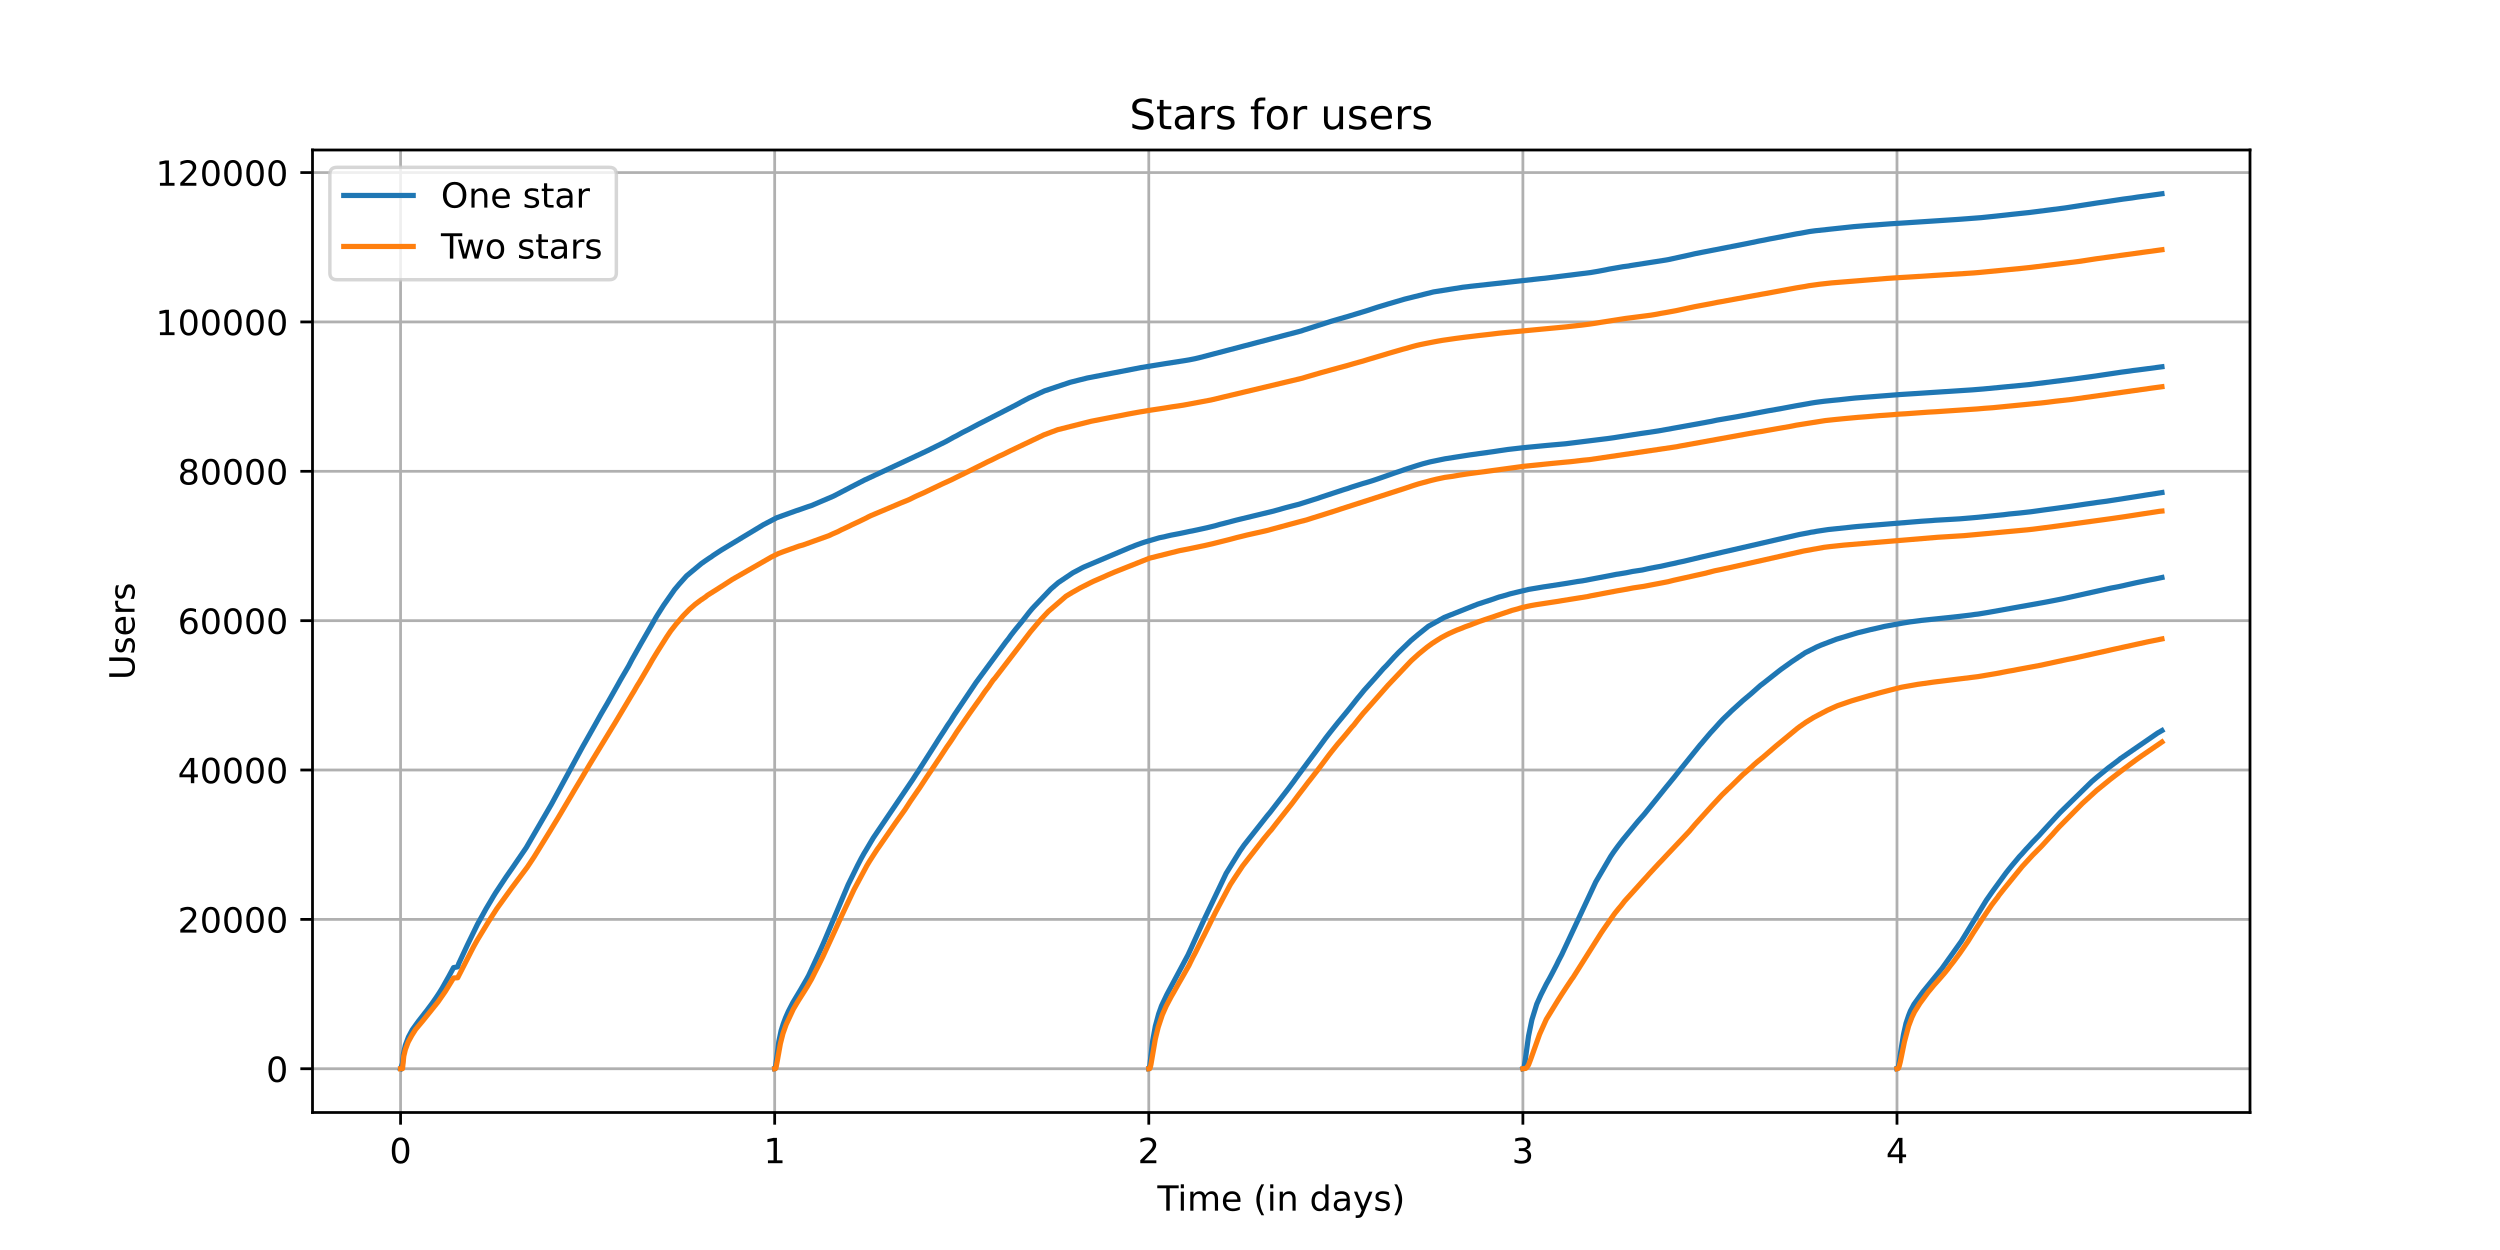<?xml version="1.0" encoding="utf-8" standalone="no"?>
<!DOCTYPE svg PUBLIC "-//W3C//DTD SVG 1.1//EN"
  "http://www.w3.org/Graphics/SVG/1.1/DTD/svg11.dtd">
<!-- Created with matplotlib (https://matplotlib.org/) -->
<svg height="360pt" version="1.1" viewBox="0 0 720 360" width="720pt" xmlns="http://www.w3.org/2000/svg" xmlns:xlink="http://www.w3.org/1999/xlink">
 <defs>
  <style type="text/css">*{stroke-linecap:butt;stroke-linejoin:round;}</style>
 </defs>
 <g id="figure_1">
  <g id="patch_1">
   <path d="M 0 360 
L 720 360 
L 720 0 
L 0 0 
z
" style="fill:#ffffff;"/>
  </g>
  <g id="axes_1">
   <g id="patch_2">
    <path d="M 90 320.4 
L 648 320.4 
L 648 43.2 
L 90 43.2 
z
" style="fill:#ffffff;"/>
   </g>
   <g id="matplotlib.axis_1">
    <g id="xtick_1">
     <g id="line2d_1">
      <path clip-path="url(#p831f1be672)" d="M 115.364 320.4 
L 115.364 43.2 
" style="fill:none;stroke:#b0b0b0;stroke-linecap:square;stroke-width:0.8;"/>
     </g>
     <g id="line2d_2">
      <defs>
       <path d="M 0 0 
L 0 3.5 
" id="m7a985f1607" style="stroke:#000000;stroke-width:0.8;"/>
      </defs>
      <g>
       <use style="stroke:#000000;stroke-width:0.8;" x="115.364" xlink:href="#m7a985f1607" y="320.4"/>
      </g>
     </g>
     <g id="text_1">
      <!-- 0 -->
      <g transform="translate(112.182 334.998)scale(0.1 -0.1)">
       <defs>
        <path d="M 31.781 66.406 
Q 24.172 66.406 20.328 58.906 
Q 16.5 51.422 16.5 36.375 
Q 16.5 21.391 20.328 13.891 
Q 24.172 6.391 31.781 6.391 
Q 39.453 6.391 43.281 13.891 
Q 47.125 21.391 47.125 36.375 
Q 47.125 51.422 43.281 58.906 
Q 39.453 66.406 31.781 66.406 
z
M 31.781 74.219 
Q 44.047 74.219 50.516 64.516 
Q 56.984 54.828 56.984 36.375 
Q 56.984 17.969 50.516 8.266 
Q 44.047 -1.422 31.781 -1.422 
Q 19.531 -1.422 13.062 8.266 
Q 6.594 17.969 6.594 36.375 
Q 6.594 54.828 13.062 64.516 
Q 19.531 74.219 31.781 74.219 
z
" id="DejaVuSans-48"/>
       </defs>
       <use xlink:href="#DejaVuSans-48"/>
      </g>
     </g>
    </g>
    <g id="xtick_2">
     <g id="line2d_3">
      <path clip-path="url(#p831f1be672)" d="M 223.106 320.4 
L 223.106 43.2 
" style="fill:none;stroke:#b0b0b0;stroke-linecap:square;stroke-width:0.8;"/>
     </g>
     <g id="line2d_4">
      <g>
       <use style="stroke:#000000;stroke-width:0.8;" x="223.106" xlink:href="#m7a985f1607" y="320.4"/>
      </g>
     </g>
     <g id="text_2">
      <!-- 1 -->
      <g transform="translate(219.925 334.998)scale(0.1 -0.1)">
       <defs>
        <path d="M 12.406 8.297 
L 28.516 8.297 
L 28.516 63.922 
L 10.984 60.406 
L 10.984 69.391 
L 28.422 72.906 
L 38.281 72.906 
L 38.281 8.297 
L 54.391 8.297 
L 54.391 0 
L 12.406 0 
z
" id="DejaVuSans-49"/>
       </defs>
       <use xlink:href="#DejaVuSans-49"/>
      </g>
     </g>
    </g>
    <g id="xtick_3">
     <g id="line2d_5">
      <path clip-path="url(#p831f1be672)" d="M 330.848 320.4 
L 330.848 43.2 
" style="fill:none;stroke:#b0b0b0;stroke-linecap:square;stroke-width:0.8;"/>
     </g>
     <g id="line2d_6">
      <g>
       <use style="stroke:#000000;stroke-width:0.8;" x="330.848" xlink:href="#m7a985f1607" y="320.4"/>
      </g>
     </g>
     <g id="text_3">
      <!-- 2 -->
      <g transform="translate(327.667 334.998)scale(0.1 -0.1)">
       <defs>
        <path d="M 19.188 8.297 
L 53.609 8.297 
L 53.609 0 
L 7.328 0 
L 7.328 8.297 
Q 12.938 14.109 22.625 23.891 
Q 32.328 33.688 34.812 36.531 
Q 39.547 41.844 41.422 45.531 
Q 43.312 49.219 43.312 52.781 
Q 43.312 58.594 39.234 62.25 
Q 35.156 65.922 28.609 65.922 
Q 23.969 65.922 18.812 64.312 
Q 13.672 62.703 7.812 59.422 
L 7.812 69.391 
Q 13.766 71.781 18.938 73 
Q 24.125 74.219 28.422 74.219 
Q 39.75 74.219 46.484 68.547 
Q 53.219 62.891 53.219 53.422 
Q 53.219 48.922 51.531 44.891 
Q 49.859 40.875 45.406 35.406 
Q 44.188 33.984 37.641 27.219 
Q 31.109 20.453 19.188 8.297 
z
" id="DejaVuSans-50"/>
       </defs>
       <use xlink:href="#DejaVuSans-50"/>
      </g>
     </g>
    </g>
    <g id="xtick_4">
     <g id="line2d_7">
      <path clip-path="url(#p831f1be672)" d="M 438.59 320.4 
L 438.59 43.2 
" style="fill:none;stroke:#b0b0b0;stroke-linecap:square;stroke-width:0.8;"/>
     </g>
     <g id="line2d_8">
      <g>
       <use style="stroke:#000000;stroke-width:0.8;" x="438.59" xlink:href="#m7a985f1607" y="320.4"/>
      </g>
     </g>
     <g id="text_4">
      <!-- 3 -->
      <g transform="translate(435.409 334.998)scale(0.1 -0.1)">
       <defs>
        <path d="M 40.578 39.312 
Q 47.656 37.797 51.625 33 
Q 55.609 28.219 55.609 21.188 
Q 55.609 10.406 48.188 4.484 
Q 40.766 -1.422 27.094 -1.422 
Q 22.516 -1.422 17.656 -0.516 
Q 12.797 0.391 7.625 2.203 
L 7.625 11.719 
Q 11.719 9.328 16.594 8.109 
Q 21.484 6.891 26.812 6.891 
Q 36.078 6.891 40.938 10.547 
Q 45.797 14.203 45.797 21.188 
Q 45.797 27.641 41.281 31.266 
Q 36.766 34.906 28.719 34.906 
L 20.219 34.906 
L 20.219 43.016 
L 29.109 43.016 
Q 36.375 43.016 40.234 45.922 
Q 44.094 48.828 44.094 54.297 
Q 44.094 59.906 40.109 62.906 
Q 36.141 65.922 28.719 65.922 
Q 24.656 65.922 20.016 65.031 
Q 15.375 64.156 9.812 62.312 
L 9.812 71.094 
Q 15.438 72.656 20.344 73.438 
Q 25.25 74.219 29.594 74.219 
Q 40.828 74.219 47.359 69.109 
Q 53.906 64.016 53.906 55.328 
Q 53.906 49.266 50.438 45.094 
Q 46.969 40.922 40.578 39.312 
z
" id="DejaVuSans-51"/>
       </defs>
       <use xlink:href="#DejaVuSans-51"/>
      </g>
     </g>
    </g>
    <g id="xtick_5">
     <g id="line2d_9">
      <path clip-path="url(#p831f1be672)" d="M 546.333 320.4 
L 546.333 43.2 
" style="fill:none;stroke:#b0b0b0;stroke-linecap:square;stroke-width:0.8;"/>
     </g>
     <g id="line2d_10">
      <g>
       <use style="stroke:#000000;stroke-width:0.8;" x="546.333" xlink:href="#m7a985f1607" y="320.4"/>
      </g>
     </g>
     <g id="text_5">
      <!-- 4 -->
      <g transform="translate(543.151 334.998)scale(0.1 -0.1)">
       <defs>
        <path d="M 37.797 64.312 
L 12.891 25.391 
L 37.797 25.391 
z
M 35.203 72.906 
L 47.609 72.906 
L 47.609 25.391 
L 58.016 25.391 
L 58.016 17.188 
L 47.609 17.188 
L 47.609 0 
L 37.797 0 
L 37.797 17.188 
L 4.891 17.188 
L 4.891 26.703 
z
" id="DejaVuSans-52"/>
       </defs>
       <use xlink:href="#DejaVuSans-52"/>
      </g>
     </g>
    </g>
    <g id="text_6">
     <!-- Time (in days) -->
     <g transform="translate(333.327 348.677)scale(0.1 -0.1)">
      <defs>
       <path d="M -0.297 72.906 
L 61.375 72.906 
L 61.375 64.594 
L 35.5 64.594 
L 35.5 0 
L 25.594 0 
L 25.594 64.594 
L -0.297 64.594 
z
" id="DejaVuSans-84"/>
       <path d="M 9.422 54.688 
L 18.406 54.688 
L 18.406 0 
L 9.422 0 
z
M 9.422 75.984 
L 18.406 75.984 
L 18.406 64.594 
L 9.422 64.594 
z
" id="DejaVuSans-105"/>
       <path d="M 52 44.188 
Q 55.375 50.25 60.062 53.125 
Q 64.75 56 71.094 56 
Q 79.641 56 84.281 50.016 
Q 88.922 44.047 88.922 33.016 
L 88.922 0 
L 79.891 0 
L 79.891 32.719 
Q 79.891 40.578 77.094 44.375 
Q 74.312 48.188 68.609 48.188 
Q 61.625 48.188 57.562 43.547 
Q 53.516 38.922 53.516 30.906 
L 53.516 0 
L 44.484 0 
L 44.484 32.719 
Q 44.484 40.625 41.703 44.406 
Q 38.922 48.188 33.109 48.188 
Q 26.219 48.188 22.156 43.531 
Q 18.109 38.875 18.109 30.906 
L 18.109 0 
L 9.078 0 
L 9.078 54.688 
L 18.109 54.688 
L 18.109 46.188 
Q 21.188 51.219 25.484 53.609 
Q 29.781 56 35.688 56 
Q 41.656 56 45.828 52.969 
Q 50 49.953 52 44.188 
z
" id="DejaVuSans-109"/>
       <path d="M 56.203 29.594 
L 56.203 25.203 
L 14.891 25.203 
Q 15.484 15.922 20.484 11.062 
Q 25.484 6.203 34.422 6.203 
Q 39.594 6.203 44.453 7.469 
Q 49.312 8.734 54.109 11.281 
L 54.109 2.781 
Q 49.266 0.734 44.188 -0.344 
Q 39.109 -1.422 33.891 -1.422 
Q 20.797 -1.422 13.156 6.188 
Q 5.516 13.812 5.516 26.812 
Q 5.516 40.234 12.766 48.109 
Q 20.016 56 32.328 56 
Q 43.359 56 49.781 48.891 
Q 56.203 41.797 56.203 29.594 
z
M 47.219 32.234 
Q 47.125 39.594 43.094 43.984 
Q 39.062 48.391 32.422 48.391 
Q 24.906 48.391 20.391 44.141 
Q 15.875 39.891 15.188 32.172 
z
" id="DejaVuSans-101"/>
       <path id="DejaVuSans-32"/>
       <path d="M 31 75.875 
Q 24.469 64.656 21.281 53.656 
Q 18.109 42.672 18.109 31.391 
Q 18.109 20.125 21.312 9.062 
Q 24.516 -2 31 -13.188 
L 23.188 -13.188 
Q 15.875 -1.703 12.234 9.375 
Q 8.594 20.453 8.594 31.391 
Q 8.594 42.281 12.203 53.312 
Q 15.828 64.359 23.188 75.875 
z
" id="DejaVuSans-40"/>
       <path d="M 54.891 33.016 
L 54.891 0 
L 45.906 0 
L 45.906 32.719 
Q 45.906 40.484 42.875 44.328 
Q 39.844 48.188 33.797 48.188 
Q 26.516 48.188 22.312 43.547 
Q 18.109 38.922 18.109 30.906 
L 18.109 0 
L 9.078 0 
L 9.078 54.688 
L 18.109 54.688 
L 18.109 46.188 
Q 21.344 51.125 25.703 53.562 
Q 30.078 56 35.797 56 
Q 45.219 56 50.047 50.172 
Q 54.891 44.344 54.891 33.016 
z
" id="DejaVuSans-110"/>
       <path d="M 45.406 46.391 
L 45.406 75.984 
L 54.391 75.984 
L 54.391 0 
L 45.406 0 
L 45.406 8.203 
Q 42.578 3.328 38.25 0.953 
Q 33.938 -1.422 27.875 -1.422 
Q 17.969 -1.422 11.734 6.484 
Q 5.516 14.406 5.516 27.297 
Q 5.516 40.188 11.734 48.094 
Q 17.969 56 27.875 56 
Q 33.938 56 38.25 53.625 
Q 42.578 51.266 45.406 46.391 
z
M 14.797 27.297 
Q 14.797 17.391 18.875 11.75 
Q 22.953 6.109 30.078 6.109 
Q 37.203 6.109 41.297 11.75 
Q 45.406 17.391 45.406 27.297 
Q 45.406 37.203 41.297 42.844 
Q 37.203 48.484 30.078 48.484 
Q 22.953 48.484 18.875 42.844 
Q 14.797 37.203 14.797 27.297 
z
" id="DejaVuSans-100"/>
       <path d="M 34.281 27.484 
Q 23.391 27.484 19.188 25 
Q 14.984 22.516 14.984 16.5 
Q 14.984 11.719 18.141 8.906 
Q 21.297 6.109 26.703 6.109 
Q 34.188 6.109 38.703 11.406 
Q 43.219 16.703 43.219 25.484 
L 43.219 27.484 
z
M 52.203 31.203 
L 52.203 0 
L 43.219 0 
L 43.219 8.297 
Q 40.141 3.328 35.547 0.953 
Q 30.953 -1.422 24.312 -1.422 
Q 15.922 -1.422 10.953 3.297 
Q 6 8.016 6 15.922 
Q 6 25.141 12.172 29.828 
Q 18.359 34.516 30.609 34.516 
L 43.219 34.516 
L 43.219 35.406 
Q 43.219 41.609 39.141 45 
Q 35.062 48.391 27.688 48.391 
Q 23 48.391 18.547 47.266 
Q 14.109 46.141 10.016 43.891 
L 10.016 52.203 
Q 14.938 54.109 19.578 55.047 
Q 24.219 56 28.609 56 
Q 40.484 56 46.344 49.844 
Q 52.203 43.703 52.203 31.203 
z
" id="DejaVuSans-97"/>
       <path d="M 32.172 -5.078 
Q 28.375 -14.844 24.75 -17.812 
Q 21.141 -20.797 15.094 -20.797 
L 7.906 -20.797 
L 7.906 -13.281 
L 13.188 -13.281 
Q 16.891 -13.281 18.938 -11.516 
Q 21 -9.766 23.484 -3.219 
L 25.094 0.875 
L 2.984 54.688 
L 12.5 54.688 
L 29.594 11.922 
L 46.688 54.688 
L 56.203 54.688 
z
" id="DejaVuSans-121"/>
       <path d="M 44.281 53.078 
L 44.281 44.578 
Q 40.484 46.531 36.375 47.5 
Q 32.281 48.484 27.875 48.484 
Q 21.188 48.484 17.844 46.438 
Q 14.5 44.391 14.5 40.281 
Q 14.5 37.156 16.891 35.375 
Q 19.281 33.594 26.516 31.984 
L 29.594 31.297 
Q 39.156 29.25 43.188 25.516 
Q 47.219 21.781 47.219 15.094 
Q 47.219 7.469 41.188 3.016 
Q 35.156 -1.422 24.609 -1.422 
Q 20.219 -1.422 15.453 -0.562 
Q 10.688 0.297 5.422 2 
L 5.422 11.281 
Q 10.406 8.688 15.234 7.391 
Q 20.062 6.109 24.812 6.109 
Q 31.156 6.109 34.562 8.281 
Q 37.984 10.453 37.984 14.406 
Q 37.984 18.062 35.516 20.016 
Q 33.062 21.969 24.703 23.781 
L 21.578 24.516 
Q 13.234 26.266 9.516 29.906 
Q 5.812 33.547 5.812 39.891 
Q 5.812 47.609 11.281 51.797 
Q 16.75 56 26.812 56 
Q 31.781 56 36.172 55.266 
Q 40.578 54.547 44.281 53.078 
z
" id="DejaVuSans-115"/>
       <path d="M 8.016 75.875 
L 15.828 75.875 
Q 23.141 64.359 26.781 53.312 
Q 30.422 42.281 30.422 31.391 
Q 30.422 20.453 26.781 9.375 
Q 23.141 -1.703 15.828 -13.188 
L 8.016 -13.188 
Q 14.5 -2 17.703 9.062 
Q 20.906 20.125 20.906 31.391 
Q 20.906 42.672 17.703 53.656 
Q 14.5 64.656 8.016 75.875 
z
" id="DejaVuSans-41"/>
      </defs>
      <use xlink:href="#DejaVuSans-84"/>
      <use x="57.959" xlink:href="#DejaVuSans-105"/>
      <use x="85.742" xlink:href="#DejaVuSans-109"/>
      <use x="183.154" xlink:href="#DejaVuSans-101"/>
      <use x="244.678" xlink:href="#DejaVuSans-32"/>
      <use x="276.465" xlink:href="#DejaVuSans-40"/>
      <use x="315.479" xlink:href="#DejaVuSans-105"/>
      <use x="343.262" xlink:href="#DejaVuSans-110"/>
      <use x="406.641" xlink:href="#DejaVuSans-32"/>
      <use x="438.428" xlink:href="#DejaVuSans-100"/>
      <use x="501.904" xlink:href="#DejaVuSans-97"/>
      <use x="563.184" xlink:href="#DejaVuSans-121"/>
      <use x="622.363" xlink:href="#DejaVuSans-115"/>
      <use x="674.463" xlink:href="#DejaVuSans-41"/>
     </g>
    </g>
   </g>
   <g id="matplotlib.axis_2">
    <g id="ytick_1">
     <g id="line2d_11">
      <path clip-path="url(#p831f1be672)" d="M 90 307.8 
L 648 307.8 
" style="fill:none;stroke:#b0b0b0;stroke-linecap:square;stroke-width:0.8;"/>
     </g>
     <g id="line2d_12">
      <defs>
       <path d="M 0 0 
L -3.5 0 
" id="m7d1a82be18" style="stroke:#000000;stroke-width:0.8;"/>
      </defs>
      <g>
       <use style="stroke:#000000;stroke-width:0.8;" x="90" xlink:href="#m7d1a82be18" y="307.8"/>
      </g>
     </g>
     <g id="text_7">
      <!-- 0 -->
      <g transform="translate(76.638 311.599)scale(0.1 -0.1)">
       <use xlink:href="#DejaVuSans-48"/>
      </g>
     </g>
    </g>
    <g id="ytick_2">
     <g id="line2d_13">
      <path clip-path="url(#p831f1be672)" d="M 90 264.783 
L 648 264.783 
" style="fill:none;stroke:#b0b0b0;stroke-linecap:square;stroke-width:0.8;"/>
     </g>
     <g id="line2d_14">
      <g>
       <use style="stroke:#000000;stroke-width:0.8;" x="90" xlink:href="#m7d1a82be18" y="264.783"/>
      </g>
     </g>
     <g id="text_8">
      <!-- 20000 -->
      <g transform="translate(51.188 268.583)scale(0.1 -0.1)">
       <use xlink:href="#DejaVuSans-50"/>
       <use x="63.623" xlink:href="#DejaVuSans-48"/>
       <use x="127.246" xlink:href="#DejaVuSans-48"/>
       <use x="190.869" xlink:href="#DejaVuSans-48"/>
       <use x="254.492" xlink:href="#DejaVuSans-48"/>
      </g>
     </g>
    </g>
    <g id="ytick_3">
     <g id="line2d_15">
      <path clip-path="url(#p831f1be672)" d="M 90 221.767 
L 648 221.767 
" style="fill:none;stroke:#b0b0b0;stroke-linecap:square;stroke-width:0.8;"/>
     </g>
     <g id="line2d_16">
      <g>
       <use style="stroke:#000000;stroke-width:0.8;" x="90" xlink:href="#m7d1a82be18" y="221.767"/>
      </g>
     </g>
     <g id="text_9">
      <!-- 40000 -->
      <g transform="translate(51.188 225.566)scale(0.1 -0.1)">
       <use xlink:href="#DejaVuSans-52"/>
       <use x="63.623" xlink:href="#DejaVuSans-48"/>
       <use x="127.246" xlink:href="#DejaVuSans-48"/>
       <use x="190.869" xlink:href="#DejaVuSans-48"/>
       <use x="254.492" xlink:href="#DejaVuSans-48"/>
      </g>
     </g>
    </g>
    <g id="ytick_4">
     <g id="line2d_17">
      <path clip-path="url(#p831f1be672)" d="M 90 178.75 
L 648 178.75 
" style="fill:none;stroke:#b0b0b0;stroke-linecap:square;stroke-width:0.8;"/>
     </g>
     <g id="line2d_18">
      <g>
       <use style="stroke:#000000;stroke-width:0.8;" x="90" xlink:href="#m7d1a82be18" y="178.75"/>
      </g>
     </g>
     <g id="text_10">
      <!-- 60000 -->
      <g transform="translate(51.188 182.549)scale(0.1 -0.1)">
       <defs>
        <path d="M 33.016 40.375 
Q 26.375 40.375 22.484 35.828 
Q 18.609 31.297 18.609 23.391 
Q 18.609 15.531 22.484 10.953 
Q 26.375 6.391 33.016 6.391 
Q 39.656 6.391 43.531 10.953 
Q 47.406 15.531 47.406 23.391 
Q 47.406 31.297 43.531 35.828 
Q 39.656 40.375 33.016 40.375 
z
M 52.594 71.297 
L 52.594 62.312 
Q 48.875 64.062 45.094 64.984 
Q 41.312 65.922 37.594 65.922 
Q 27.828 65.922 22.672 59.328 
Q 17.531 52.734 16.797 39.406 
Q 19.672 43.656 24.016 45.922 
Q 28.375 48.188 33.594 48.188 
Q 44.578 48.188 50.953 41.516 
Q 57.328 34.859 57.328 23.391 
Q 57.328 12.156 50.688 5.359 
Q 44.047 -1.422 33.016 -1.422 
Q 20.359 -1.422 13.672 8.266 
Q 6.984 17.969 6.984 36.375 
Q 6.984 53.656 15.188 63.938 
Q 23.391 74.219 37.203 74.219 
Q 40.922 74.219 44.703 73.484 
Q 48.484 72.75 52.594 71.297 
z
" id="DejaVuSans-54"/>
       </defs>
       <use xlink:href="#DejaVuSans-54"/>
       <use x="63.623" xlink:href="#DejaVuSans-48"/>
       <use x="127.246" xlink:href="#DejaVuSans-48"/>
       <use x="190.869" xlink:href="#DejaVuSans-48"/>
       <use x="254.492" xlink:href="#DejaVuSans-48"/>
      </g>
     </g>
    </g>
    <g id="ytick_5">
     <g id="line2d_19">
      <path clip-path="url(#p831f1be672)" d="M 90 135.733 
L 648 135.733 
" style="fill:none;stroke:#b0b0b0;stroke-linecap:square;stroke-width:0.8;"/>
     </g>
     <g id="line2d_20">
      <g>
       <use style="stroke:#000000;stroke-width:0.8;" x="90" xlink:href="#m7d1a82be18" y="135.733"/>
      </g>
     </g>
     <g id="text_11">
      <!-- 80000 -->
      <g transform="translate(51.188 139.533)scale(0.1 -0.1)">
       <defs>
        <path d="M 31.781 34.625 
Q 24.75 34.625 20.719 30.859 
Q 16.703 27.094 16.703 20.516 
Q 16.703 13.922 20.719 10.156 
Q 24.75 6.391 31.781 6.391 
Q 38.812 6.391 42.859 10.172 
Q 46.922 13.969 46.922 20.516 
Q 46.922 27.094 42.891 30.859 
Q 38.875 34.625 31.781 34.625 
z
M 21.922 38.812 
Q 15.578 40.375 12.031 44.719 
Q 8.5 49.078 8.5 55.328 
Q 8.5 64.062 14.719 69.141 
Q 20.953 74.219 31.781 74.219 
Q 42.672 74.219 48.875 69.141 
Q 55.078 64.062 55.078 55.328 
Q 55.078 49.078 51.531 44.719 
Q 48 40.375 41.703 38.812 
Q 48.828 37.156 52.797 32.312 
Q 56.781 27.484 56.781 20.516 
Q 56.781 9.906 50.312 4.234 
Q 43.844 -1.422 31.781 -1.422 
Q 19.734 -1.422 13.25 4.234 
Q 6.781 9.906 6.781 20.516 
Q 6.781 27.484 10.781 32.312 
Q 14.797 37.156 21.922 38.812 
z
M 18.312 54.391 
Q 18.312 48.734 21.844 45.562 
Q 25.391 42.391 31.781 42.391 
Q 38.141 42.391 41.719 45.562 
Q 45.312 48.734 45.312 54.391 
Q 45.312 60.062 41.719 63.234 
Q 38.141 66.406 31.781 66.406 
Q 25.391 66.406 21.844 63.234 
Q 18.312 60.062 18.312 54.391 
z
" id="DejaVuSans-56"/>
       </defs>
       <use xlink:href="#DejaVuSans-56"/>
       <use x="63.623" xlink:href="#DejaVuSans-48"/>
       <use x="127.246" xlink:href="#DejaVuSans-48"/>
       <use x="190.869" xlink:href="#DejaVuSans-48"/>
       <use x="254.492" xlink:href="#DejaVuSans-48"/>
      </g>
     </g>
    </g>
    <g id="ytick_6">
     <g id="line2d_21">
      <path clip-path="url(#p831f1be672)" d="M 90 92.717 
L 648 92.717 
" style="fill:none;stroke:#b0b0b0;stroke-linecap:square;stroke-width:0.8;"/>
     </g>
     <g id="line2d_22">
      <g>
       <use style="stroke:#000000;stroke-width:0.8;" x="90" xlink:href="#m7d1a82be18" y="92.717"/>
      </g>
     </g>
     <g id="text_12">
      <!-- 100000 -->
      <g transform="translate(44.825 96.516)scale(0.1 -0.1)">
       <use xlink:href="#DejaVuSans-49"/>
       <use x="63.623" xlink:href="#DejaVuSans-48"/>
       <use x="127.246" xlink:href="#DejaVuSans-48"/>
       <use x="190.869" xlink:href="#DejaVuSans-48"/>
       <use x="254.492" xlink:href="#DejaVuSans-48"/>
       <use x="318.115" xlink:href="#DejaVuSans-48"/>
      </g>
     </g>
    </g>
    <g id="ytick_7">
     <g id="line2d_23">
      <path clip-path="url(#p831f1be672)" d="M 90 49.7 
L 648 49.7 
" style="fill:none;stroke:#b0b0b0;stroke-linecap:square;stroke-width:0.8;"/>
     </g>
     <g id="line2d_24">
      <g>
       <use style="stroke:#000000;stroke-width:0.8;" x="90" xlink:href="#m7d1a82be18" y="49.7"/>
      </g>
     </g>
     <g id="text_13">
      <!-- 120000 -->
      <g transform="translate(44.825 53.499)scale(0.1 -0.1)">
       <use xlink:href="#DejaVuSans-49"/>
       <use x="63.623" xlink:href="#DejaVuSans-50"/>
       <use x="127.246" xlink:href="#DejaVuSans-48"/>
       <use x="190.869" xlink:href="#DejaVuSans-48"/>
       <use x="254.492" xlink:href="#DejaVuSans-48"/>
       <use x="318.115" xlink:href="#DejaVuSans-48"/>
      </g>
     </g>
    </g>
    <g id="text_14">
     <!-- Users -->
     <g transform="translate(38.745 195.801)rotate(-90)scale(0.1 -0.1)">
      <defs>
       <path d="M 8.688 72.906 
L 18.609 72.906 
L 18.609 28.609 
Q 18.609 16.891 22.844 11.734 
Q 27.094 6.594 36.625 6.594 
Q 46.094 6.594 50.344 11.734 
Q 54.594 16.891 54.594 28.609 
L 54.594 72.906 
L 64.5 72.906 
L 64.5 27.391 
Q 64.5 13.141 57.438 5.859 
Q 50.391 -1.422 36.625 -1.422 
Q 22.797 -1.422 15.734 5.859 
Q 8.688 13.141 8.688 27.391 
z
" id="DejaVuSans-85"/>
       <path d="M 41.109 46.297 
Q 39.594 47.172 37.812 47.578 
Q 36.031 48 33.891 48 
Q 26.266 48 22.188 43.047 
Q 18.109 38.094 18.109 28.812 
L 18.109 0 
L 9.078 0 
L 9.078 54.688 
L 18.109 54.688 
L 18.109 46.188 
Q 20.953 51.172 25.484 53.578 
Q 30.031 56 36.531 56 
Q 37.453 56 38.578 55.875 
Q 39.703 55.766 41.062 55.516 
z
" id="DejaVuSans-114"/>
      </defs>
      <use xlink:href="#DejaVuSans-85"/>
      <use x="73.193" xlink:href="#DejaVuSans-115"/>
      <use x="125.293" xlink:href="#DejaVuSans-101"/>
      <use x="186.816" xlink:href="#DejaVuSans-114"/>
      <use x="227.93" xlink:href="#DejaVuSans-115"/>
     </g>
    </g>
   </g>
   <g id="line2d_25">
    <path clip-path="url(#p831f1be672)" d="M 115.364 307.8 
L 115.92 306.266 
L 116.144 303.744 
L 116.737 301.049 
L 117.627 298.674 
L 118.739 296.583 
L 120.519 294.114 
L 121.78 292.501 
L 122.373 291.723 
L 122.743 291.273 
L 124.375 289.086 
L 125.563 287.378 
L 126.528 285.926 
L 127.344 284.599 
L 129.203 281.293 
L 130.171 279.502 
L 130.625 278.665 
L 131.817 278.456 
L 132.114 277.523 
L 134.568 272.253 
L 137.537 266.132 
L 138.574 264.289 
L 139.983 261.733 
L 141.541 259.116 
L 142.06 258.223 
L 142.727 257.139 
L 145.699 252.648 
L 148.001 249.33 
L 148.521 248.562 
L 151.561 244.112 
L 158.842 231.555 
L 166.777 216.942 
L 167.889 214.903 
L 168.556 213.736 
L 171.153 209.126 
L 173.154 205.545 
L 174.786 202.773 
L 177.975 197.129 
L 178.718 195.795 
L 181.018 191.853 
L 181.982 190.001 
L 184.578 185.385 
L 185.319 184.106 
L 188.656 178.29 
L 188.879 177.896 
L 189.323 177.161 
L 191.104 174.354 
L 194.292 169.788 
L 194.886 169.091 
L 195.553 168.286 
L 196.82 166.871 
L 197.742 165.841 
L 201.985 162.316 
L 203.098 161.537 
L 204.358 160.677 
L 204.802 160.408 
L 205.396 159.963 
L 207.324 158.7 
L 207.844 158.367 
L 219.856 151.121 
L 223.712 149.103 
L 229.423 147.051 
L 230.462 146.709 
L 232.687 145.924 
L 233.651 145.619 
L 240.028 142.894 
L 245.07 140.267 
L 249 138.241 
L 267.094 129.799 
L 270.875 127.928 
L 272.211 127.276 
L 273.545 126.549 
L 274.509 125.997 
L 275.473 125.515 
L 276.512 124.936 
L 277.179 124.564 
L 279.032 123.637 
L 280.886 122.644 
L 281.702 122.205 
L 282.666 121.717 
L 283.185 121.454 
L 284.298 120.888 
L 291.79 117.043 
L 293.051 116.387 
L 294.09 115.81 
L 296.315 114.634 
L 297.947 113.905 
L 299.208 113.309 
L 300.84 112.571 
L 308.184 110.108 
L 310.261 109.582 
L 313.154 108.861 
L 328.656 105.852 
L 335.7 104.712 
L 341.117 103.869 
L 342.454 103.645 
L 344.16 103.305 
L 345.347 103.024 
L 374.794 95.306 
L 375.461 95.063 
L 377.538 94.405 
L 378.056 94.238 
L 381.468 93.147 
L 383.471 92.504 
L 387.178 91.422 
L 387.92 91.218 
L 390.664 90.383 
L 393.41 89.551 
L 396.673 88.484 
L 399.196 87.727 
L 399.716 87.559 
L 400.309 87.394 
L 404.539 86.146 
L 412.848 84.075 
L 421.305 82.724 
L 422.566 82.584 
L 423.605 82.451 
L 443.704 80.246 
L 444.892 80.137 
L 458.166 78.483 
L 458.908 78.356 
L 460.242 78.13 
L 462.542 77.693 
L 463.357 77.515 
L 467.436 76.805 
L 469.067 76.601 
L 469.587 76.485 
L 479.672 74.908 
L 480.488 74.764 
L 486.791 73.387 
L 488.127 73.073 
L 490.13 72.678 
L 491.242 72.462 
L 503.407 70.086 
L 506.595 69.419 
L 508.006 69.163 
L 509.712 68.808 
L 511.047 68.569 
L 517.5 67.326 
L 518.466 67.184 
L 521.137 66.683 
L 522.769 66.462 
L 533.896 65.268 
L 535.974 65.1 
L 537.753 64.95 
L 544.502 64.451 
L 549.301 64.147 
L 563.76 63.199 
L 564.872 63.117 
L 570.582 62.681 
L 572.213 62.511 
L 574.513 62.272 
L 577.405 61.96 
L 579.407 61.736 
L 582.151 61.444 
L 584.524 61.194 
L 594.607 59.904 
L 595.423 59.783 
L 604.025 58.446 
L 604.767 58.338 
L 605.731 58.205 
L 607.065 58.005 
L 611.514 57.334 
L 614.036 57.009 
L 615.518 56.77 
L 617.817 56.465 
L 618.929 56.318 
L 622.636 55.8 
L 622.636 55.8 
" style="fill:none;stroke:#1f77b4;stroke-linecap:square;stroke-width:1.5;"/>
   </g>
   <g id="line2d_26">
    <path clip-path="url(#p831f1be672)" d="M 115.364 307.8 
L 115.92 307.77 
L 116.291 304.165 
L 116.737 302.287 
L 117.552 300.111 
L 118.591 298.216 
L 119.703 296.457 
L 121.705 294.073 
L 126.157 288.535 
L 128.237 285.541 
L 130.625 281.663 
L 131.817 281.59 
L 135.83 273.735 
L 136.498 272.46 
L 137.166 271.264 
L 137.537 270.614 
L 138.279 269.395 
L 140.651 265.491 
L 141.096 264.801 
L 141.838 263.637 
L 143.099 261.675 
L 147.333 255.795 
L 151.19 250.637 
L 151.859 249.736 
L 153.797 246.826 
L 158.397 239.361 
L 159.583 237.397 
L 160.695 235.582 
L 164.701 228.821 
L 165.368 227.675 
L 167.592 223.961 
L 168.483 222.438 
L 169.891 220.068 
L 176.344 209.477 
L 177.011 208.397 
L 182.057 199.949 
L 182.575 199.101 
L 183.539 197.421 
L 184.133 196.482 
L 186.061 193.202 
L 187.025 191.563 
L 187.84 190.119 
L 188.731 188.65 
L 189.471 187.448 
L 191.993 183.458 
L 193.18 181.686 
L 193.922 180.75 
L 194.664 179.798 
L 195.998 178.243 
L 196.74 177.352 
L 197.207 176.872 
L 198.596 175.455 
L 200.204 174.044 
L 201.837 172.816 
L 203.098 171.979 
L 203.765 171.429 
L 206.508 169.71 
L 207.175 169.278 
L 208.511 168.433 
L 210.957 166.847 
L 222.228 160.38 
L 223.044 159.982 
L 223.637 159.692 
L 224.231 159.403 
L 225.121 159.064 
L 225.715 158.842 
L 230.165 157.257 
L 231.278 156.954 
L 238.694 154.287 
L 239.805 153.764 
L 240.473 153.478 
L 241.289 153.127 
L 242.326 152.585 
L 243.365 152.11 
L 244.699 151.484 
L 245.293 151.172 
L 246.554 150.587 
L 247.369 150.209 
L 249.594 149.127 
L 249.964 148.914 
L 250.78 148.518 
L 252.264 147.894 
L 259.53 144.823 
L 261.458 144.046 
L 262.051 143.782 
L 262.867 143.375 
L 263.312 143.147 
L 264.054 142.797 
L 266.129 141.883 
L 267.242 141.349 
L 268.947 140.536 
L 271.469 139.33 
L 273.323 138.493 
L 273.99 138.19 
L 275.548 137.413 
L 277.92 136.256 
L 283.705 133.378 
L 284.372 133.032 
L 285.781 132.374 
L 287.265 131.63 
L 287.785 131.365 
L 288.674 130.98 
L 290.232 130.212 
L 290.974 129.84 
L 300.617 125.25 
L 304.623 123.749 
L 314.267 121.323 
L 315.232 121.132 
L 320.276 120.151 
L 322.872 119.662 
L 324.8 119.271 
L 325.319 119.176 
L 326.431 118.972 
L 328.433 118.609 
L 329.545 118.437 
L 330.881 118.2 
L 335.33 117.529 
L 337.628 117.15 
L 339.259 116.924 
L 340.821 116.679 
L 348.762 115.197 
L 351.953 114.432 
L 375.09 108.917 
L 376.277 108.549 
L 379.911 107.493 
L 380.578 107.295 
L 388.291 105.19 
L 389.106 104.953 
L 389.7 104.779 
L 391.406 104.299 
L 392.519 103.996 
L 393.928 103.555 
L 399.196 101.993 
L 399.789 101.8 
L 403.649 100.686 
L 404.094 100.557 
L 404.836 100.367 
L 406.764 99.81 
L 408.025 99.477 
L 408.99 99.255 
L 410.326 98.98 
L 413.145 98.427 
L 414.259 98.223 
L 415.519 98.006 
L 419.154 97.479 
L 421.826 97.126 
L 423.531 96.922 
L 425.534 96.679 
L 429.541 96.225 
L 431.691 95.96 
L 433.99 95.739 
L 451.195 94.121 
L 454.459 93.747 
L 455.423 93.648 
L 457.796 93.341 
L 459.575 93.078 
L 461.058 92.831 
L 461.875 92.702 
L 468.104 91.721 
L 475.446 90.773 
L 477.077 90.502 
L 478.338 90.252 
L 479.375 90.078 
L 480.117 89.949 
L 482.714 89.469 
L 488.052 88.331 
L 490.426 87.884 
L 492.873 87.426 
L 494.727 87.047 
L 495.469 86.923 
L 507.634 84.686 
L 508.376 84.563 
L 517.278 82.916 
L 518.762 82.672 
L 519.801 82.509 
L 520.913 82.292 
L 524.103 81.853 
L 527.516 81.474 
L 543.465 80.186 
L 546.395 79.99 
L 549.671 79.795 
L 568.357 78.61 
L 570.212 78.455 
L 582.076 77.304 
L 584.819 77.014 
L 585.932 76.876 
L 598.686 75.302 
L 600.762 74.985 
L 603.654 74.536 
L 617.298 72.654 
L 622.636 71.927 
L 622.636 71.927 
" style="fill:none;stroke:#ff7f0e;stroke-linecap:square;stroke-width:1.5;"/>
   </g>
   <g id="line2d_27">
    <path clip-path="url(#p831f1be672)" d="M 223.106 307.8 
L 223.192 307.796 
L 223.267 307.684 
L 223.415 306.862 
L 224.306 299.945 
L 224.973 296.786 
L 225.566 294.912 
L 226.233 293.121 
L 227.05 291.269 
L 228.386 288.675 
L 230.537 285.092 
L 231.945 282.646 
L 232.316 282.009 
L 232.909 280.917 
L 236.246 273.671 
L 237.061 271.849 
L 237.506 270.821 
L 244.254 254.814 
L 246.999 249.211 
L 248.036 247.215 
L 248.852 245.751 
L 249.372 244.899 
L 251.522 241.277 
L 262.422 225.18 
L 262.867 224.524 
L 263.831 223.016 
L 264.35 222.259 
L 265.165 220.982 
L 269.541 214.127 
L 270.283 212.933 
L 271.989 210.32 
L 272.878 208.907 
L 273.768 207.631 
L 274.361 206.651 
L 274.881 205.818 
L 281.108 196.544 
L 289.713 184.843 
L 290.455 183.931 
L 291.122 182.977 
L 291.864 182.026 
L 292.532 181.178 
L 294.163 179.202 
L 295.202 177.877 
L 296.389 176.352 
L 297.205 175.367 
L 297.798 174.722 
L 302.621 169.661 
L 304.772 167.798 
L 309 164.959 
L 311.003 163.905 
L 311.448 163.653 
L 312.115 163.322 
L 325.541 157.638 
L 326.061 157.455 
L 326.95 157.083 
L 328.581 156.487 
L 329.62 156.136 
L 333.921 154.867 
L 335.255 154.607 
L 335.997 154.418 
L 337.258 154.127 
L 339.706 153.663 
L 341.341 153.323 
L 342.676 153.03 
L 343.344 152.914 
L 344.086 152.755 
L 344.754 152.615 
L 347.574 151.998 
L 350.025 151.404 
L 351.359 151.009 
L 352.249 150.798 
L 356.03 149.8 
L 357.588 149.419 
L 366.783 147.197 
L 367.377 147.025 
L 368.489 146.724 
L 369.305 146.481 
L 370.344 146.191 
L 373.309 145.427 
L 374.052 145.24 
L 377.167 144.259 
L 378.353 143.879 
L 379.54 143.511 
L 380.43 143.193 
L 382.062 142.653 
L 387.178 140.971 
L 388.142 140.685 
L 389.106 140.334 
L 392.593 139.235 
L 393.41 139.009 
L 394.819 138.581 
L 395.412 138.392 
L 396.673 137.966 
L 400.086 136.772 
L 401.57 136.245 
L 403.797 135.503 
L 404.391 135.273 
L 408.248 134.034 
L 409.806 133.561 
L 411.884 133.019 
L 416.186 132.127 
L 423.308 131.008 
L 425.164 130.761 
L 425.534 130.703 
L 430.06 130.075 
L 431.987 129.782 
L 432.878 129.655 
L 434.212 129.455 
L 438.069 129.008 
L 439.552 128.855 
L 445.337 128.298 
L 447.116 128.137 
L 450.824 127.812 
L 463.061 126.298 
L 464.84 126.05 
L 465.879 125.883 
L 472.405 124.87 
L 474.407 124.586 
L 477.596 124.108 
L 491.019 121.691 
L 491.761 121.544 
L 492.873 121.349 
L 494.504 120.992 
L 498.139 120.372 
L 500.215 120.022 
L 509.266 118.312 
L 513.198 117.626 
L 515.72 117.148 
L 517.278 116.858 
L 520.765 116.249 
L 521.507 116.109 
L 522.694 115.916 
L 524.327 115.696 
L 525.439 115.554 
L 528.11 115.281 
L 529.668 115.133 
L 532.857 114.782 
L 534.341 114.63 
L 547.297 113.621 
L 550.561 113.414 
L 567.912 112.289 
L 571.176 112.025 
L 584.597 110.737 
L 597.352 109.136 
L 598.463 108.984 
L 603.431 108.306 
L 605.656 107.971 
L 609.957 107.332 
L 610.847 107.196 
L 613.294 106.874 
L 614.406 106.704 
L 615.667 106.553 
L 618.187 106.224 
L 622.636 105.63 
L 622.636 105.63 
" style="fill:none;stroke:#1f77b4;stroke-linecap:square;stroke-width:1.5;"/>
   </g>
   <g id="line2d_28">
    <path clip-path="url(#p831f1be672)" d="M 223.106 307.8 
L 223.34 307.751 
L 223.489 307.477 
L 223.86 305.539 
L 224.751 300.578 
L 225.491 297.663 
L 226.382 295.134 
L 228.459 290.669 
L 229.35 289.154 
L 229.943 288.172 
L 231.723 285.369 
L 232.538 284.048 
L 233.724 281.996 
L 234.615 280.211 
L 235.579 278.321 
L 236.988 275.518 
L 239.286 270.552 
L 240.992 266.842 
L 242.401 263.738 
L 245.96 256.195 
L 249.667 249.287 
L 250.409 248.054 
L 252.634 244.602 
L 253.228 243.778 
L 257.899 237.005 
L 260.642 233.17 
L 261.236 232.252 
L 262.273 230.645 
L 262.793 229.897 
L 264.276 227.737 
L 264.795 227.006 
L 266.204 224.853 
L 266.798 223.937 
L 268.354 221.631 
L 269.393 220.085 
L 269.986 219.19 
L 270.653 218.216 
L 272.73 215.045 
L 273.101 214.529 
L 273.62 213.781 
L 274.509 212.447 
L 275.548 210.81 
L 279.329 205.315 
L 280.219 204.07 
L 281.183 202.713 
L 281.776 201.889 
L 282.296 201.168 
L 283.556 199.314 
L 284.001 198.718 
L 284.817 197.652 
L 285.262 196.966 
L 286.004 195.903 
L 286.523 195.327 
L 296.835 181.875 
L 299.281 178.972 
L 299.801 178.378 
L 300.988 177.096 
L 301.952 176.072 
L 306.998 171.717 
L 308.777 170.637 
L 309.297 170.351 
L 311.003 169.379 
L 314.118 167.802 
L 314.935 167.404 
L 318.2 165.983 
L 318.867 165.671 
L 320.944 164.776 
L 331.029 160.765 
L 339.781 158.571 
L 342.156 158.119 
L 346.387 157.233 
L 346.907 157.128 
L 347.871 156.904 
L 349.207 156.601 
L 354.104 155.373 
L 354.771 155.196 
L 356.179 154.816 
L 357.663 154.456 
L 359.219 154.067 
L 364.114 152.972 
L 364.781 152.818 
L 371.308 151.054 
L 374.497 150.198 
L 376.277 149.74 
L 378.131 149.142 
L 379.689 148.66 
L 380.726 148.342 
L 385.25 146.898 
L 386.066 146.619 
L 404.91 140.549 
L 406.69 139.945 
L 407.209 139.775 
L 408.545 139.355 
L 409.657 139.054 
L 412.181 138.37 
L 413.739 137.99 
L 416.113 137.486 
L 418.339 137.185 
L 420.267 136.845 
L 422.938 136.437 
L 423.68 136.34 
L 424.422 136.241 
L 425.237 136.131 
L 427.76 135.804 
L 438.81 134.301 
L 446.894 133.479 
L 448.451 133.331 
L 450.675 133.118 
L 452.308 132.968 
L 456.015 132.535 
L 457.721 132.376 
L 482.936 128.649 
L 483.751 128.477 
L 503.852 124.84 
L 505.854 124.485 
L 507.412 124.248 
L 508.821 123.988 
L 512.086 123.409 
L 515.423 122.837 
L 516.388 122.646 
L 517.352 122.446 
L 525.662 121.125 
L 528.332 120.841 
L 530.929 120.583 
L 535.232 120.187 
L 537.605 120.009 
L 541.387 119.686 
L 542.723 119.602 
L 545.096 119.43 
L 546.926 119.273 
L 548.782 119.168 
L 555.455 118.69 
L 557.457 118.583 
L 569.47 117.774 
L 571.473 117.598 
L 573.919 117.421 
L 576.367 117.18 
L 586.45 116.189 
L 587.786 116.064 
L 589.714 115.845 
L 592.012 115.548 
L 596.61 115.04 
L 619.818 111.756 
L 622.043 111.461 
L 622.636 111.377 
L 622.636 111.377 
" style="fill:none;stroke:#ff7f0e;stroke-linecap:square;stroke-width:1.5;"/>
   </g>
   <g id="line2d_29">
    <path clip-path="url(#p831f1be672)" d="M 330.848 307.8 
L 330.954 307.794 
L 331.103 307.277 
L 331.473 303.98 
L 331.993 299.635 
L 332.734 295.555 
L 333.698 291.989 
L 334.514 289.688 
L 336.071 286.397 
L 342.156 275.006 
L 342.973 273.225 
L 346.09 266.366 
L 346.759 264.887 
L 353.14 251.517 
L 357.143 245.034 
L 357.811 244.088 
L 358.255 243.439 
L 365.004 234.876 
L 365.745 234.003 
L 370.936 227.273 
L 372.123 225.679 
L 372.568 225.092 
L 373.309 224.047 
L 378.872 216.551 
L 379.169 216.153 
L 381.839 212.501 
L 383.026 210.976 
L 385.176 208.27 
L 388.588 204.132 
L 389.7 202.728 
L 390.961 201.119 
L 391.703 200.235 
L 392.89 198.772 
L 396.006 195.303 
L 398.454 192.518 
L 399.271 191.702 
L 399.938 190.973 
L 401.57 189.175 
L 402.24 188.485 
L 402.684 188.016 
L 404.019 186.723 
L 406.319 184.499 
L 408.248 182.871 
L 411.364 180.374 
L 415.965 177.808 
L 425.461 174.038 
L 430.133 172.508 
L 430.875 172.237 
L 431.765 171.93 
L 432.729 171.685 
L 434.954 171.02 
L 440.145 169.766 
L 444.595 169.011 
L 445.188 168.929 
L 450.231 168.151 
L 451.344 167.977 
L 454.31 167.473 
L 455.719 167.286 
L 463.581 165.789 
L 465.509 165.404 
L 466.176 165.314 
L 468.327 164.959 
L 470.18 164.578 
L 472.998 164.155 
L 474.778 163.757 
L 476.558 163.406 
L 478.338 163.088 
L 481.008 162.488 
L 481.897 162.309 
L 483.306 161.978 
L 484.938 161.638 
L 489.684 160.502 
L 518.242 153.932 
L 520.84 153.452 
L 521.582 153.286 
L 522.397 153.175 
L 523.139 153.026 
L 525.81 152.618 
L 526.552 152.508 
L 532.635 151.871 
L 533.377 151.785 
L 534.861 151.635 
L 553.378 150.118 
L 556.345 149.923 
L 557.309 149.836 
L 559.163 149.731 
L 562.722 149.527 
L 564.428 149.424 
L 567.615 149.157 
L 569.47 148.996 
L 570.509 148.894 
L 577.034 148.241 
L 578.592 148.041 
L 579.926 147.912 
L 581.557 147.759 
L 584.894 147.389 
L 586.97 147.103 
L 588.75 146.849 
L 591.271 146.518 
L 596.61 145.784 
L 600.762 145.163 
L 602.912 144.87 
L 604.025 144.694 
L 606.695 144.352 
L 617.075 142.734 
L 617.743 142.618 
L 622.636 141.857 
L 622.636 141.857 
" style="fill:none;stroke:#1f77b4;stroke-linecap:square;stroke-width:1.5;"/>
   </g>
   <g id="line2d_30">
    <path clip-path="url(#p831f1be672)" d="M 330.848 307.8 
L 331.103 307.757 
L 331.251 307.499 
L 331.473 306.57 
L 332.734 299.218 
L 333.55 295.874 
L 334.736 292.308 
L 335.849 289.778 
L 337.331 286.98 
L 337.999 285.831 
L 338.741 284.506 
L 339.632 282.934 
L 340.301 281.777 
L 342.454 277.974 
L 342.75 277.344 
L 343.493 275.821 
L 344.308 274.288 
L 346.09 270.681 
L 346.759 269.39 
L 348.093 266.719 
L 349.133 264.588 
L 350.173 262.54 
L 352.471 258.223 
L 354.326 254.765 
L 355.438 253.051 
L 357.885 249.383 
L 363.595 242.045 
L 364.04 241.483 
L 365.671 239.505 
L 366.116 239.029 
L 367.525 237.201 
L 372.123 231.392 
L 374.052 228.811 
L 375.387 227.088 
L 376.871 225.128 
L 377.093 224.864 
L 377.686 224.103 
L 377.983 223.72 
L 379.466 221.814 
L 380.281 220.726 
L 381.542 219.039 
L 382.729 217.446 
L 383.471 216.493 
L 384.732 214.927 
L 385.176 214.366 
L 386.956 212.29 
L 387.624 211.494 
L 389.329 209.423 
L 389.923 208.78 
L 390.961 207.434 
L 392.593 205.431 
L 393.335 204.61 
L 397.267 200.157 
L 399.716 197.37 
L 405.428 191.343 
L 406.097 190.642 
L 406.542 190.19 
L 408.618 188.321 
L 409.435 187.652 
L 410.993 186.383 
L 412.403 185.347 
L 412.7 185.153 
L 413.59 184.575 
L 415.001 183.688 
L 416.632 182.815 
L 417.374 182.443 
L 418.784 181.809 
L 419.673 181.421 
L 420.193 181.236 
L 422.047 180.484 
L 423.531 179.961 
L 424.273 179.664 
L 426.054 178.976 
L 435.399 175.812 
L 437.105 175.358 
L 437.921 175.094 
L 439.849 174.636 
L 441.035 174.388 
L 442.37 174.154 
L 447.265 173.405 
L 448.822 173.169 
L 449.786 172.997 
L 457.351 171.784 
L 458.092 171.609 
L 465.954 170.121 
L 466.769 169.988 
L 467.955 169.775 
L 470.403 169.312 
L 472.257 169.039 
L 473.443 168.865 
L 475.742 168.422 
L 478.411 167.916 
L 480.414 167.529 
L 482.045 167.114 
L 487.088 165.994 
L 488.349 165.71 
L 491.316 165.054 
L 491.836 164.903 
L 493.837 164.383 
L 495.766 163.993 
L 496.73 163.778 
L 497.619 163.6 
L 498.361 163.434 
L 519.504 158.679 
L 521.433 158.345 
L 522.324 158.167 
L 522.991 158.059 
L 525.29 157.635 
L 526.923 157.433 
L 529.668 157.141 
L 531.078 156.99 
L 558.124 154.73 
L 562.425 154.467 
L 565.688 154.263 
L 583.93 152.583 
L 585.635 152.394 
L 592.754 151.465 
L 605.285 149.74 
L 606.62 149.557 
L 608.399 149.31 
L 612.108 148.772 
L 617.52 147.931 
L 620.487 147.483 
L 621.894 147.26 
L 622.636 147.187 
L 622.636 147.187 
" style="fill:none;stroke:#ff7f0e;stroke-linecap:square;stroke-width:1.5;"/>
   </g>
   <g id="line2d_31">
    <path clip-path="url(#p831f1be672)" d="M 438.59 307.8 
L 438.81 307.725 
L 438.958 307.271 
L 439.255 305.434 
L 440.219 298.373 
L 441.183 293.706 
L 442.592 289.154 
L 443.779 286.513 
L 445.337 283.422 
L 446.226 281.835 
L 446.968 280.435 
L 448.303 277.863 
L 448.822 276.772 
L 449.786 274.931 
L 459.575 253.995 
L 463.876 246.654 
L 464.618 245.542 
L 465.137 244.815 
L 466.027 243.598 
L 467.436 241.769 
L 471.664 236.627 
L 473.517 234.525 
L 480.044 226.436 
L 480.859 225.455 
L 481.526 224.63 
L 482.194 223.819 
L 483.306 222.408 
L 489.61 214.577 
L 489.981 214.17 
L 491.019 212.933 
L 492.576 211.096 
L 493.985 209.565 
L 494.504 208.987 
L 495.098 208.311 
L 496.21 207.128 
L 496.655 206.692 
L 497.842 205.567 
L 498.658 204.758 
L 501.848 201.863 
L 502.516 201.302 
L 503.777 200.248 
L 504.297 199.807 
L 507.04 197.378 
L 507.709 196.882 
L 511.714 193.733 
L 512.383 193.206 
L 513.05 192.698 
L 514.904 191.378 
L 515.943 190.627 
L 519.875 188.003 
L 522.621 186.639 
L 523.066 186.396 
L 524.475 185.785 
L 528.852 184.108 
L 535.01 182.243 
L 537.161 181.723 
L 538.569 181.366 
L 540.349 180.968 
L 541.61 180.677 
L 542.648 180.421 
L 548.113 179.425 
L 549.077 179.271 
L 550.19 179.092 
L 552.786 178.763 
L 553.305 178.686 
L 562.352 177.739 
L 564.428 177.507 
L 567.69 177.115 
L 568.728 176.956 
L 569.693 176.851 
L 571.769 176.511 
L 572.51 176.389 
L 588.527 173.524 
L 589.344 173.373 
L 591.567 172.945 
L 592.828 172.698 
L 594.088 172.448 
L 608.029 169.349 
L 609.215 169.136 
L 610.105 168.968 
L 611.514 168.667 
L 612.33 168.471 
L 615.222 167.824 
L 619.077 167.03 
L 620.635 166.742 
L 622.636 166.32 
L 622.636 166.32 
" style="fill:none;stroke:#1f77b4;stroke-linecap:square;stroke-width:1.5;"/>
   </g>
   <g id="line2d_32">
    <path clip-path="url(#p831f1be672)" d="M 438.59 307.8 
L 439.403 307.699 
L 439.774 307.363 
L 440.219 306.684 
L 440.813 305.144 
L 443.409 297.861 
L 445.337 293.561 
L 448.747 287.989 
L 449.786 286.354 
L 450.38 285.449 
L 451.344 283.982 
L 452.753 281.87 
L 452.975 281.605 
L 461.133 268.687 
L 461.875 267.59 
L 464.693 263.557 
L 465.137 262.944 
L 466.249 261.57 
L 466.843 260.88 
L 467.882 259.527 
L 468.475 258.869 
L 469.364 257.896 
L 473.368 253.453 
L 474.185 252.575 
L 475.001 251.64 
L 475.89 250.689 
L 476.483 250.042 
L 477.299 249.166 
L 477.671 248.753 
L 478.56 247.841 
L 480.117 246.17 
L 486.496 239.421 
L 488.2 237.408 
L 490.426 234.945 
L 493.021 232.067 
L 493.837 231.192 
L 495.988 228.88 
L 497.249 227.675 
L 497.546 227.359 
L 498.139 226.83 
L 501.921 223.109 
L 502.441 222.674 
L 504.593 220.771 
L 505.038 220.332 
L 506.003 219.487 
L 507.412 218.343 
L 507.857 217.981 
L 511.492 214.835 
L 517.575 209.817 
L 518.242 209.311 
L 520.098 208.01 
L 522.397 206.597 
L 524.92 205.274 
L 526.256 204.571 
L 527.887 203.833 
L 528.704 203.463 
L 529.222 203.235 
L 531.226 202.549 
L 532.487 202.112 
L 533.229 201.861 
L 534.341 201.523 
L 538.422 200.338 
L 539.089 200.162 
L 540.201 199.854 
L 540.943 199.641 
L 541.759 199.424 
L 546.06 198.31 
L 547.668 197.912 
L 552.341 197.084 
L 553.675 196.895 
L 557.012 196.428 
L 569.693 194.862 
L 572.882 194.322 
L 574.958 193.974 
L 577.627 193.46 
L 578.517 193.285 
L 579.332 193.154 
L 580 193.034 
L 580.964 192.84 
L 587.934 191.548 
L 588.898 191.33 
L 595.349 189.932 
L 596.907 189.64 
L 607.584 187.257 
L 608.548 187.035 
L 618.929 184.76 
L 622.636 184.015 
L 622.636 184.015 
" style="fill:none;stroke:#ff7f0e;stroke-linecap:square;stroke-width:1.5;"/>
   </g>
   <g id="line2d_33">
    <path clip-path="url(#p831f1be672)" d="M 546.333 307.8 
L 546.395 307.8 
L 546.626 307.576 
L 546.851 306.596 
L 547.37 303.105 
L 548.188 298.042 
L 548.93 294.719 
L 549.671 292.508 
L 550.19 291.174 
L 551.228 289.219 
L 553.75 285.715 
L 559.312 278.88 
L 564.872 271.068 
L 572.065 259.271 
L 572.658 258.426 
L 573.697 256.933 
L 577.034 252.343 
L 577.701 251.431 
L 578.295 250.672 
L 579.556 249.115 
L 580.89 247.529 
L 581.557 246.719 
L 582.299 245.944 
L 583.485 244.594 
L 584.375 243.656 
L 585.265 242.653 
L 585.858 242.051 
L 586.747 241.126 
L 587.192 240.679 
L 588.083 239.687 
L 589.714 237.9 
L 592.161 235.242 
L 593.348 233.973 
L 602.394 225.126 
L 603.876 223.862 
L 607.213 221.13 
L 609.957 219.074 
L 610.699 218.459 
L 611.366 218.018 
L 621.376 211.124 
L 622.636 210.4 
L 622.636 210.4 
" style="fill:none;stroke:#1f77b4;stroke-linecap:square;stroke-width:1.5;"/>
   </g>
   <g id="line2d_34">
    <path clip-path="url(#p831f1be672)" d="M 546.333 307.8 
L 546.699 307.695 
L 546.926 307.213 
L 547.297 305.789 
L 548.485 299.986 
L 549.671 295.527 
L 550.635 292.985 
L 551.377 291.436 
L 552.934 288.957 
L 555.307 285.739 
L 555.975 284.947 
L 556.939 283.767 
L 558.495 282.033 
L 560.052 280.233 
L 560.943 279.142 
L 561.61 278.239 
L 562.649 276.929 
L 564.428 274.52 
L 566.8 271.085 
L 568.284 268.689 
L 569.173 267.33 
L 570.953 264.566 
L 572.585 262.14 
L 573.622 260.617 
L 574.81 259.064 
L 575.328 258.404 
L 575.699 257.84 
L 577.256 255.872 
L 582.373 249.579 
L 585.413 246.273 
L 586.006 245.684 
L 586.228 245.471 
L 587.044 244.637 
L 587.563 244.127 
L 588.083 243.589 
L 590.159 241.32 
L 591.197 240.214 
L 591.715 239.601 
L 592.976 238.214 
L 599.724 231.387 
L 603.803 227.669 
L 607.807 224.414 
L 611.366 221.687 
L 612.255 221.029 
L 612.627 220.754 
L 613.219 220.293 
L 614.183 219.588 
L 615.295 218.764 
L 616.853 217.652 
L 622.636 213.695 
L 622.636 213.695 
" style="fill:none;stroke:#ff7f0e;stroke-linecap:square;stroke-width:1.5;"/>
   </g>
   <g id="patch_3">
    <path d="M 90 320.4 
L 90 43.2 
" style="fill:none;stroke:#000000;stroke-linecap:square;stroke-linejoin:miter;stroke-width:0.8;"/>
   </g>
   <g id="patch_4">
    <path d="M 648 320.4 
L 648 43.2 
" style="fill:none;stroke:#000000;stroke-linecap:square;stroke-linejoin:miter;stroke-width:0.8;"/>
   </g>
   <g id="patch_5">
    <path d="M 90 320.4 
L 648 320.4 
" style="fill:none;stroke:#000000;stroke-linecap:square;stroke-linejoin:miter;stroke-width:0.8;"/>
   </g>
   <g id="patch_6">
    <path d="M 90 43.2 
L 648 43.2 
" style="fill:none;stroke:#000000;stroke-linecap:square;stroke-linejoin:miter;stroke-width:0.8;"/>
   </g>
   <g id="text_15">
    <!-- Stars for users -->
    <g transform="translate(325.294 37.2)scale(0.12 -0.12)">
     <defs>
      <path d="M 53.516 70.516 
L 53.516 60.891 
Q 47.906 63.578 42.922 64.891 
Q 37.938 66.219 33.297 66.219 
Q 25.25 66.219 20.875 63.094 
Q 16.5 59.969 16.5 54.203 
Q 16.5 49.359 19.406 46.891 
Q 22.312 44.438 30.422 42.922 
L 36.375 41.703 
Q 47.406 39.594 52.656 34.297 
Q 57.906 29 57.906 20.125 
Q 57.906 9.516 50.797 4.047 
Q 43.703 -1.422 29.984 -1.422 
Q 24.812 -1.422 18.969 -0.25 
Q 13.141 0.922 6.891 3.219 
L 6.891 13.375 
Q 12.891 10.016 18.656 8.297 
Q 24.422 6.594 29.984 6.594 
Q 38.422 6.594 43.016 9.906 
Q 47.609 13.234 47.609 19.391 
Q 47.609 24.75 44.312 27.781 
Q 41.016 30.812 33.5 32.328 
L 27.484 33.5 
Q 16.453 35.688 11.516 40.375 
Q 6.594 45.062 6.594 53.422 
Q 6.594 63.094 13.406 68.656 
Q 20.219 74.219 32.172 74.219 
Q 37.312 74.219 42.625 73.281 
Q 47.953 72.359 53.516 70.516 
z
" id="DejaVuSans-83"/>
      <path d="M 18.312 70.219 
L 18.312 54.688 
L 36.812 54.688 
L 36.812 47.703 
L 18.312 47.703 
L 18.312 18.016 
Q 18.312 11.328 20.141 9.422 
Q 21.969 7.516 27.594 7.516 
L 36.812 7.516 
L 36.812 0 
L 27.594 0 
Q 17.188 0 13.234 3.875 
Q 9.281 7.766 9.281 18.016 
L 9.281 47.703 
L 2.688 47.703 
L 2.688 54.688 
L 9.281 54.688 
L 9.281 70.219 
z
" id="DejaVuSans-116"/>
      <path d="M 37.109 75.984 
L 37.109 68.5 
L 28.516 68.5 
Q 23.688 68.5 21.797 66.547 
Q 19.922 64.594 19.922 59.516 
L 19.922 54.688 
L 34.719 54.688 
L 34.719 47.703 
L 19.922 47.703 
L 19.922 0 
L 10.891 0 
L 10.891 47.703 
L 2.297 47.703 
L 2.297 54.688 
L 10.891 54.688 
L 10.891 58.5 
Q 10.891 67.625 15.141 71.797 
Q 19.391 75.984 28.609 75.984 
z
" id="DejaVuSans-102"/>
      <path d="M 30.609 48.391 
Q 23.391 48.391 19.188 42.75 
Q 14.984 37.109 14.984 27.297 
Q 14.984 17.484 19.156 11.844 
Q 23.344 6.203 30.609 6.203 
Q 37.797 6.203 41.984 11.859 
Q 46.188 17.531 46.188 27.297 
Q 46.188 37.016 41.984 42.703 
Q 37.797 48.391 30.609 48.391 
z
M 30.609 56 
Q 42.328 56 49.016 48.375 
Q 55.719 40.766 55.719 27.297 
Q 55.719 13.875 49.016 6.219 
Q 42.328 -1.422 30.609 -1.422 
Q 18.844 -1.422 12.172 6.219 
Q 5.516 13.875 5.516 27.297 
Q 5.516 40.766 12.172 48.375 
Q 18.844 56 30.609 56 
z
" id="DejaVuSans-111"/>
      <path d="M 8.5 21.578 
L 8.5 54.688 
L 17.484 54.688 
L 17.484 21.922 
Q 17.484 14.156 20.5 10.266 
Q 23.531 6.391 29.594 6.391 
Q 36.859 6.391 41.078 11.031 
Q 45.312 15.672 45.312 23.688 
L 45.312 54.688 
L 54.297 54.688 
L 54.297 0 
L 45.312 0 
L 45.312 8.406 
Q 42.047 3.422 37.719 1 
Q 33.406 -1.422 27.688 -1.422 
Q 18.266 -1.422 13.375 4.438 
Q 8.5 10.297 8.5 21.578 
z
M 31.109 56 
z
" id="DejaVuSans-117"/>
     </defs>
     <use xlink:href="#DejaVuSans-83"/>
     <use x="63.477" xlink:href="#DejaVuSans-116"/>
     <use x="102.686" xlink:href="#DejaVuSans-97"/>
     <use x="163.965" xlink:href="#DejaVuSans-114"/>
     <use x="205.078" xlink:href="#DejaVuSans-115"/>
     <use x="257.178" xlink:href="#DejaVuSans-32"/>
     <use x="288.965" xlink:href="#DejaVuSans-102"/>
     <use x="324.17" xlink:href="#DejaVuSans-111"/>
     <use x="385.352" xlink:href="#DejaVuSans-114"/>
     <use x="426.465" xlink:href="#DejaVuSans-32"/>
     <use x="458.252" xlink:href="#DejaVuSans-117"/>
     <use x="521.631" xlink:href="#DejaVuSans-115"/>
     <use x="573.73" xlink:href="#DejaVuSans-101"/>
     <use x="635.254" xlink:href="#DejaVuSans-114"/>
     <use x="676.367" xlink:href="#DejaVuSans-115"/>
    </g>
   </g>
   <g id="legend_1">
    <g id="patch_7">
     <path d="M 97 80.556 
L 175.511 80.556 
Q 177.511 80.556 177.511 78.556 
L 177.511 50.2 
Q 177.511 48.2 175.511 48.2 
L 97 48.2 
Q 95 48.2 95 50.2 
L 95 78.556 
Q 95 80.556 97 80.556 
z
" style="fill:#ffffff;opacity:0.8;stroke:#cccccc;stroke-linejoin:miter;"/>
    </g>
    <g id="line2d_35">
     <path d="M 99 56.298 
L 119 56.298 
" style="fill:none;stroke:#1f77b4;stroke-linecap:square;stroke-width:1.5;"/>
    </g>
    <g id="line2d_36"/>
    <g id="text_16">
     <!-- One star -->
     <g transform="translate(127 59.798)scale(0.1 -0.1)">
      <defs>
       <path d="M 39.406 66.219 
Q 28.656 66.219 22.328 58.203 
Q 16.016 50.203 16.016 36.375 
Q 16.016 22.609 22.328 14.594 
Q 28.656 6.594 39.406 6.594 
Q 50.141 6.594 56.422 14.594 
Q 62.703 22.609 62.703 36.375 
Q 62.703 50.203 56.422 58.203 
Q 50.141 66.219 39.406 66.219 
z
M 39.406 74.219 
Q 54.734 74.219 63.906 63.938 
Q 73.094 53.656 73.094 36.375 
Q 73.094 19.141 63.906 8.859 
Q 54.734 -1.422 39.406 -1.422 
Q 24.031 -1.422 14.812 8.828 
Q 5.609 19.094 5.609 36.375 
Q 5.609 53.656 14.812 63.938 
Q 24.031 74.219 39.406 74.219 
z
" id="DejaVuSans-79"/>
      </defs>
      <use xlink:href="#DejaVuSans-79"/>
      <use x="78.711" xlink:href="#DejaVuSans-110"/>
      <use x="142.09" xlink:href="#DejaVuSans-101"/>
      <use x="203.613" xlink:href="#DejaVuSans-32"/>
      <use x="235.4" xlink:href="#DejaVuSans-115"/>
      <use x="287.5" xlink:href="#DejaVuSans-116"/>
      <use x="326.709" xlink:href="#DejaVuSans-97"/>
      <use x="387.988" xlink:href="#DejaVuSans-114"/>
     </g>
    </g>
    <g id="line2d_37">
     <path d="M 99 70.977 
L 119 70.977 
" style="fill:none;stroke:#ff7f0e;stroke-linecap:square;stroke-width:1.5;"/>
    </g>
    <g id="line2d_38"/>
    <g id="text_17">
     <!-- Two stars -->
     <g transform="translate(127 74.477)scale(0.1 -0.1)">
      <defs>
       <path d="M 4.203 54.688 
L 13.188 54.688 
L 24.422 12.016 
L 35.594 54.688 
L 46.188 54.688 
L 57.422 12.016 
L 68.609 54.688 
L 77.594 54.688 
L 63.281 0 
L 52.688 0 
L 40.922 44.828 
L 29.109 0 
L 18.5 0 
z
" id="DejaVuSans-119"/>
      </defs>
      <use xlink:href="#DejaVuSans-84"/>
      <use x="44.584" xlink:href="#DejaVuSans-119"/>
      <use x="126.371" xlink:href="#DejaVuSans-111"/>
      <use x="187.553" xlink:href="#DejaVuSans-32"/>
      <use x="219.34" xlink:href="#DejaVuSans-115"/>
      <use x="271.439" xlink:href="#DejaVuSans-116"/>
      <use x="310.648" xlink:href="#DejaVuSans-97"/>
      <use x="371.928" xlink:href="#DejaVuSans-114"/>
      <use x="413.041" xlink:href="#DejaVuSans-115"/>
     </g>
    </g>
   </g>
  </g>
 </g>
 <defs>
  <clipPath id="p831f1be672">
   <rect height="277.2" width="558" x="90" y="43.2"/>
  </clipPath>
 </defs>
</svg>
